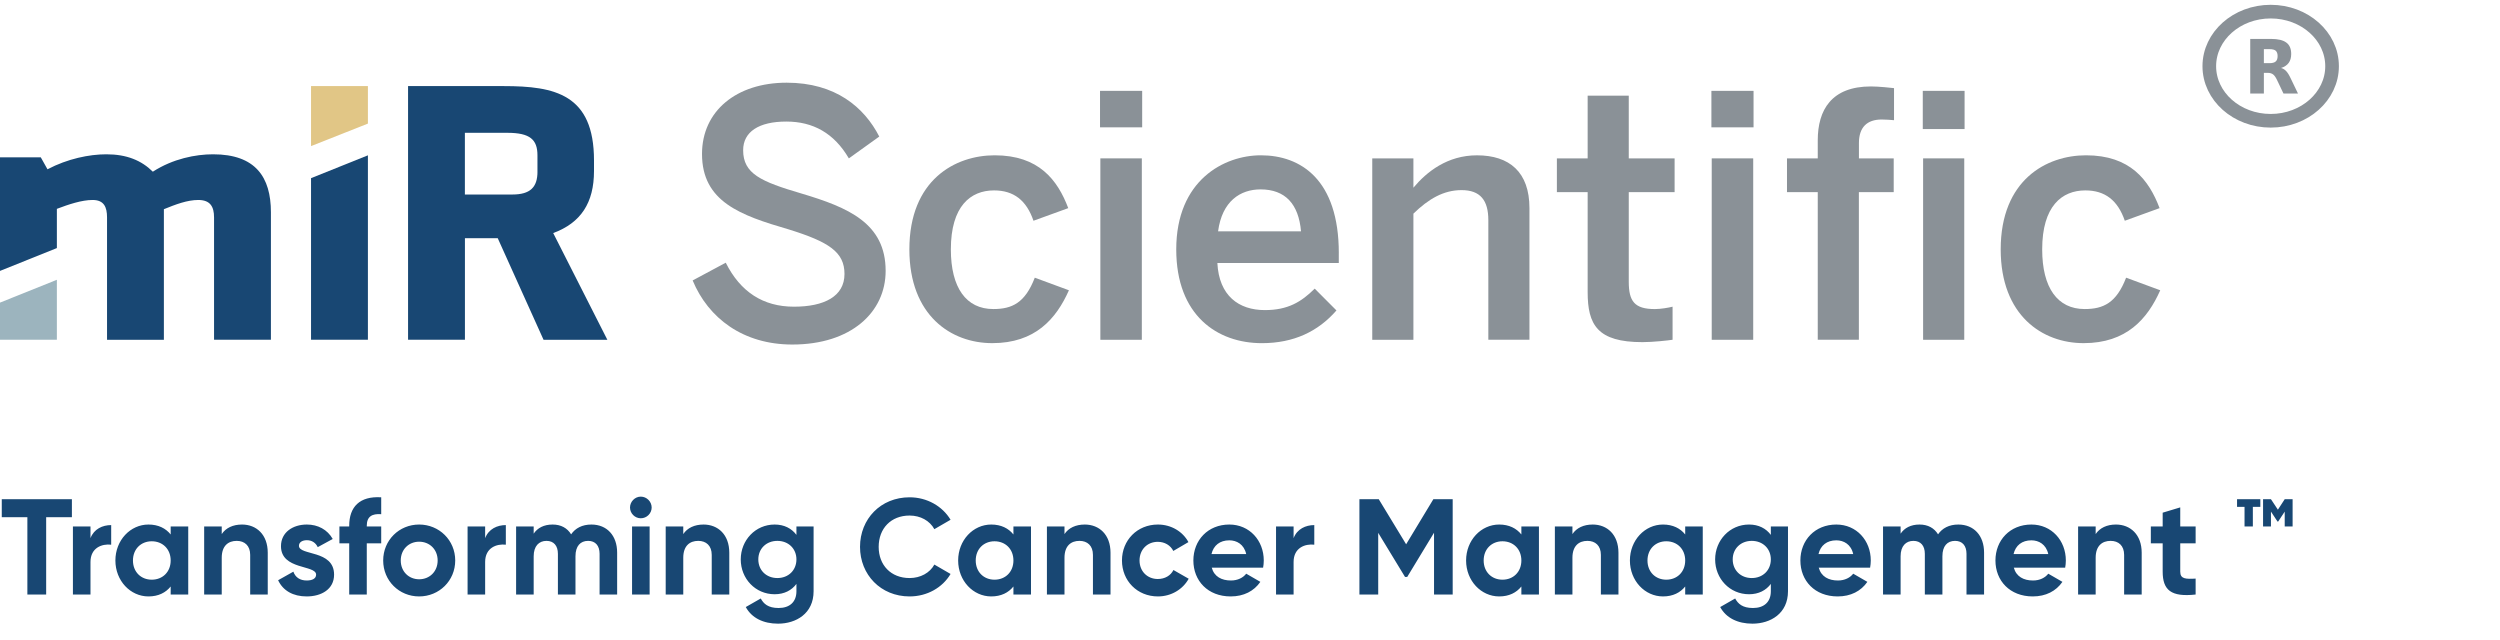 <svg viewBox="0 0 215 55" fill="none" xmlns="http://www.w3.org/2000/svg">
<path d="M23.299 18.254V29.22H18.408V18.694C18.408 17.786 18.091 17.198 17.056 17.198C16.106 17.198 15.1 17.581 14.094 17.991V29.222H9.205V18.694C9.205 17.814 8.945 17.198 7.968 17.198C7.019 17.198 5.897 17.581 4.891 17.961V21.334L0 23.298V13.533H3.509L4.084 14.559C5.809 13.651 7.679 13.27 9.146 13.27C10.901 13.27 12.167 13.798 13.144 14.766C14.869 13.651 16.825 13.27 18.32 13.27C21.976 13.268 23.299 15.234 23.299 18.254Z" fill="#184773"/>
<path d="M0 26.025L4.891 24.061V29.22H0V26.025Z" fill="#9CB4BE"/>
<path d="M31.64 10.629L26.749 12.565V7.404H31.64V10.629Z" fill="#E1C686"/>
<path d="M26.749 29.22V15.322L31.64 13.358V29.22H26.749Z" fill="#184773"/>
<path d="M47.575 20.043C49.963 19.163 51.084 17.434 51.084 14.707V13.796C51.084 8.107 47.72 7.404 43.319 7.404H35.093V29.22H39.984V20.483H42.804L46.745 29.222H52.233L47.575 20.043ZM46.223 14.764C46.223 16.113 45.59 16.728 44.066 16.728H39.98V11.422H43.632C45.587 11.422 46.221 12.007 46.221 13.358V14.764H46.223Z" fill="#184773"/>
<path d="M59.568 24.118L62.414 22.592C63.678 25.114 65.637 26.375 68.282 26.375C70.871 26.375 72.626 25.495 72.626 23.561C72.626 21.684 71.303 20.804 67.794 19.718C63.681 18.519 60.373 17.346 60.373 13.24C60.373 9.545 63.337 7.111 67.651 7.111C71.85 7.111 74.324 9.223 75.617 11.744L73.001 13.621C71.735 11.452 69.924 10.454 67.622 10.454C65.264 10.454 63.911 11.334 63.911 12.918C63.911 14.942 65.435 15.615 68.918 16.64C72.945 17.841 76.165 19.192 76.165 23.296C76.165 26.843 73.203 29.63 68.14 29.63C63.911 29.63 60.92 27.373 59.568 24.118Z" fill="#8A9197"/>
<path d="M78.206 21.449C78.206 15.467 82.147 13.356 85.541 13.356C89.338 13.356 90.95 15.467 91.87 17.899L88.879 18.985C88.275 17.226 87.181 16.375 85.485 16.375C83.47 16.375 81.774 17.724 81.774 21.447C81.774 24.759 83.097 26.578 85.426 26.578C87.036 26.578 88.157 26.05 88.992 23.881L91.927 24.964C90.832 27.429 89.021 29.51 85.34 29.51C81.801 29.515 78.206 27.138 78.206 21.449Z" fill="#8A9197"/>
<path d="M98.227 7.814H94.602V10.951H98.227V7.814Z" fill="#8A9197"/>
<path d="M98.197 13.62H94.631V29.222H98.197V13.62Z" fill="#8A9197"/>
<path d="M115.138 21.772C115.138 15.437 111.859 13.356 108.436 13.356C105.273 13.356 101.157 15.495 101.157 21.449C101.157 27.138 104.696 29.512 108.52 29.512C111.253 29.512 113.352 28.514 114.935 26.698L113.065 24.822C111.914 25.965 110.763 26.668 108.777 26.668C106.534 26.668 104.836 25.437 104.694 22.62H115.136V21.772H115.138ZM104.755 19.895C105.099 17.286 106.681 16.288 108.407 16.288C110.534 16.288 111.685 17.549 111.887 19.895H104.755Z" fill="#8A9197"/>
<path d="M6.183 42.932H0.152V44.478H2.354V51.129H3.97V44.478H6.183V42.932ZM7.782 46.281V45.274H6.271V51.129H7.782V48.33C7.782 47.101 8.777 46.749 9.562 46.843V45.157C8.824 45.157 8.086 45.485 7.782 46.281ZM14.678 45.274V45.965C14.256 45.438 13.624 45.11 12.769 45.11C11.212 45.11 9.924 46.457 9.924 48.202C9.924 49.946 11.212 51.293 12.769 51.293C13.624 51.293 14.256 50.965 14.678 50.438V51.129H16.188V45.274H14.678ZM13.05 49.853C12.125 49.853 11.434 49.185 11.434 48.202C11.434 47.218 12.125 46.55 13.05 46.55C13.987 46.55 14.678 47.218 14.678 48.202C14.678 49.185 13.987 49.853 13.05 49.853ZM20.813 45.11C20.029 45.11 19.42 45.403 19.069 45.93V45.274H17.558V51.129H19.069V47.967C19.069 46.949 19.619 46.515 20.357 46.515C21.036 46.515 21.516 46.925 21.516 47.721V51.129H23.026V47.534C23.026 45.977 22.055 45.11 20.813 45.11ZM25.71 46.937C25.71 46.621 26.014 46.457 26.389 46.457C26.822 46.457 27.15 46.679 27.326 47.054L28.614 46.351C28.157 45.543 27.337 45.11 26.389 45.11C25.183 45.11 24.164 45.778 24.164 46.972C24.164 49.033 27.185 48.565 27.185 49.419C27.185 49.759 26.857 49.923 26.377 49.923C25.792 49.923 25.394 49.642 25.23 49.162L23.918 49.899C24.34 50.801 25.206 51.293 26.377 51.293C27.63 51.293 28.731 50.684 28.731 49.419C28.731 47.265 25.71 47.803 25.71 46.937ZM32.784 44.22V42.768C30.922 42.651 30.032 43.6 30.032 45.215V45.274H29.189V46.726H30.032V51.129H31.543V46.726H32.784V45.274H31.543V45.215C31.543 44.419 31.999 44.162 32.784 44.22ZM36.046 51.293C37.767 51.293 39.149 49.946 39.149 48.202C39.149 46.457 37.767 45.11 36.046 45.11C34.324 45.11 32.954 46.457 32.954 48.202C32.954 49.946 34.324 51.293 36.046 51.293ZM36.046 49.818C35.156 49.818 34.465 49.15 34.465 48.202C34.465 47.253 35.156 46.586 36.046 46.586C36.947 46.586 37.638 47.253 37.638 48.202C37.638 49.15 36.947 49.818 36.046 49.818ZM41.722 46.281V45.274H40.212V51.129H41.722V48.33C41.722 47.101 42.717 46.749 43.502 46.843V45.157C42.764 45.157 42.027 45.485 41.722 46.281ZM50.861 45.11C50.065 45.11 49.479 45.426 49.116 45.953C48.788 45.415 48.25 45.11 47.524 45.11C46.774 45.11 46.224 45.403 45.896 45.895V45.274H44.385V51.129H45.896V47.839C45.896 46.96 46.353 46.515 46.997 46.515C47.629 46.515 47.98 46.937 47.98 47.628V51.129H49.491V47.839C49.491 46.96 49.913 46.515 50.58 46.515C51.212 46.515 51.564 46.937 51.564 47.628V51.129H53.074V47.522C53.074 46.059 52.196 45.11 50.861 45.11ZM55.106 44.572C55.622 44.572 56.043 44.15 56.043 43.646C56.043 43.143 55.622 42.71 55.106 42.71C54.603 42.71 54.181 43.143 54.181 43.646C54.181 44.15 54.603 44.572 55.106 44.572ZM54.357 51.129H55.868V45.274H54.357V51.129ZM60.506 45.11C59.721 45.11 59.112 45.403 58.761 45.93V45.274H57.25V51.129H58.761V47.967C58.761 46.949 59.311 46.515 60.049 46.515C60.728 46.515 61.208 46.925 61.208 47.721V51.129H62.719V47.534C62.719 45.977 61.747 45.11 60.506 45.11ZM68.493 45.274V46C68.084 45.45 67.451 45.11 66.62 45.11C64.957 45.11 63.704 46.468 63.704 48.108C63.704 49.759 64.957 51.105 66.62 51.105C67.451 51.105 68.084 50.766 68.493 50.216V50.848C68.493 51.773 67.908 52.288 66.959 52.288C66.058 52.288 65.671 51.925 65.425 51.469L64.137 52.206C64.653 53.155 65.66 53.635 66.913 53.635C68.458 53.635 69.969 52.768 69.969 50.848V45.274H68.493ZM66.854 49.712C65.906 49.712 65.215 49.045 65.215 48.108C65.215 47.183 65.906 46.515 66.854 46.515C67.802 46.515 68.493 47.183 68.493 48.108C68.493 49.045 67.802 49.712 66.854 49.712ZM78.224 51.293C79.735 51.293 81.058 50.532 81.749 49.361L80.355 48.553C79.969 49.267 79.161 49.712 78.224 49.712C76.62 49.712 75.566 48.6 75.566 47.031C75.566 45.45 76.62 44.337 78.224 44.337C79.161 44.337 79.957 44.782 80.355 45.508L81.749 44.7C81.046 43.529 79.723 42.768 78.224 42.768C75.742 42.768 73.962 44.63 73.962 47.031C73.962 49.419 75.742 51.293 78.224 51.293ZM87.155 45.274V45.965C86.734 45.438 86.101 45.11 85.246 45.11C83.689 45.11 82.401 46.457 82.401 48.202C82.401 49.946 83.689 51.293 85.246 51.293C86.101 51.293 86.734 50.965 87.155 50.438V51.129H88.666V45.274H87.155ZM85.527 49.853C84.602 49.853 83.912 49.185 83.912 48.202C83.912 47.218 84.602 46.55 85.527 46.55C86.464 46.55 87.155 47.218 87.155 48.202C87.155 49.185 86.464 49.853 85.527 49.853ZM93.291 45.11C92.506 45.11 91.897 45.403 91.546 45.93V45.274H90.035V51.129H91.546V47.967C91.546 46.949 92.096 46.515 92.834 46.515C93.513 46.515 93.993 46.925 93.993 47.721V51.129H95.504V47.534C95.504 45.977 94.532 45.11 93.291 45.11ZM99.581 51.293C100.728 51.293 101.724 50.684 102.227 49.771L100.916 49.021C100.681 49.501 100.178 49.794 99.569 49.794C98.667 49.794 98 49.127 98 48.202C98 47.265 98.667 46.597 99.569 46.597C100.166 46.597 100.67 46.902 100.904 47.382L102.204 46.621C101.724 45.719 100.728 45.11 99.581 45.11C97.801 45.11 96.489 46.457 96.489 48.202C96.489 49.946 97.801 51.293 99.581 51.293ZM104.211 48.822H108.626C108.661 48.623 108.684 48.424 108.684 48.202C108.684 46.48 107.455 45.11 105.721 45.11C103.883 45.11 102.63 46.457 102.63 48.202C102.63 49.946 103.871 51.293 105.839 51.293C106.963 51.293 107.841 50.836 108.391 50.04L107.174 49.337C106.916 49.677 106.447 49.923 105.862 49.923C105.066 49.923 104.422 49.595 104.211 48.822ZM104.187 47.651C104.363 46.902 104.914 46.468 105.721 46.468C106.354 46.468 106.986 46.808 107.174 47.651H104.187ZM111.249 46.281V45.274H109.739V51.129H111.249V48.33C111.249 47.101 112.244 46.749 113.029 46.843V45.157C112.291 45.157 111.554 45.485 111.249 46.281ZM124.931 42.932H123.269L120.927 46.808L118.573 42.932H116.91V51.129H118.526V45.824L120.833 49.618H121.02L123.327 45.813V51.129H124.931V42.932ZM130.838 45.274V45.965C130.417 45.438 129.784 45.11 128.93 45.11C127.372 45.11 126.084 46.457 126.084 48.202C126.084 49.946 127.372 51.293 128.93 51.293C129.784 51.293 130.417 50.965 130.838 50.438V51.129H132.349V45.274H130.838ZM129.211 49.853C128.285 49.853 127.595 49.185 127.595 48.202C127.595 47.218 128.285 46.55 129.211 46.55C130.147 46.55 130.838 47.218 130.838 48.202C130.838 49.185 130.147 49.853 129.211 49.853ZM136.974 45.11C136.189 45.11 135.58 45.403 135.229 45.93V45.274H133.719V51.129H135.229V47.967C135.229 46.949 135.78 46.515 136.517 46.515C137.196 46.515 137.676 46.925 137.676 47.721V51.129H139.187V47.534C139.187 45.977 138.215 45.11 136.974 45.11ZM144.927 45.274V45.965C144.505 45.438 143.873 45.11 143.018 45.11C141.461 45.11 140.172 46.457 140.172 48.202C140.172 49.946 141.461 51.293 143.018 51.293C143.873 51.293 144.505 50.965 144.927 50.438V51.129H146.437V45.274H144.927ZM143.299 49.853C142.374 49.853 141.683 49.185 141.683 48.202C141.683 47.218 142.374 46.55 143.299 46.55C144.236 46.55 144.927 47.218 144.927 48.202C144.927 49.185 144.236 49.853 143.299 49.853ZM152.292 45.274V46C151.882 45.45 151.25 45.11 150.418 45.11C148.755 45.11 147.502 46.468 147.502 48.108C147.502 49.759 148.755 51.105 150.418 51.105C151.25 51.105 151.882 50.766 152.292 50.216V50.848C152.292 51.773 151.706 52.288 150.758 52.288C149.856 52.288 149.47 51.925 149.224 51.469L147.936 52.206C148.451 53.155 149.458 53.635 150.711 53.635C152.257 53.635 153.767 52.768 153.767 50.848V45.274H152.292ZM150.652 49.712C149.704 49.712 149.013 49.045 149.013 48.108C149.013 47.183 149.704 46.515 150.652 46.515C151.601 46.515 152.292 47.183 152.292 48.108C152.292 49.045 151.601 49.712 150.652 49.712ZM156.413 48.822H160.828C160.863 48.623 160.887 48.424 160.887 48.202C160.887 46.48 159.657 45.11 157.924 45.11C156.086 45.11 154.833 46.457 154.833 48.202C154.833 49.946 156.074 51.293 158.041 51.293C159.165 51.293 160.043 50.836 160.594 50.04L159.376 49.337C159.118 49.677 158.65 49.923 158.064 49.923C157.268 49.923 156.624 49.595 156.413 48.822ZM156.39 47.651C156.566 46.902 157.116 46.468 157.924 46.468C158.556 46.468 159.189 46.808 159.376 47.651H156.39ZM168.417 45.11C167.62 45.11 167.035 45.426 166.672 45.953C166.344 45.415 165.805 45.11 165.079 45.11C164.33 45.11 163.78 45.403 163.452 45.895V45.274H161.941V51.129H163.452V47.839C163.452 46.96 163.908 46.515 164.552 46.515C165.185 46.515 165.536 46.937 165.536 47.628V51.129H167.047V47.839C167.047 46.96 167.468 46.515 168.136 46.515C168.768 46.515 169.119 46.937 169.119 47.628V51.129H170.63V47.522C170.63 46.059 169.752 45.11 168.417 45.11ZM173.189 48.822H177.604C177.639 48.623 177.662 48.424 177.662 48.202C177.662 46.48 176.433 45.11 174.7 45.11C172.861 45.11 171.608 46.457 171.608 48.202C171.608 49.946 172.849 51.293 174.817 51.293C175.941 51.293 176.819 50.836 177.369 50.04L176.152 49.337C175.894 49.677 175.426 49.923 174.84 49.923C174.044 49.923 173.4 49.595 173.189 48.822ZM173.166 47.651C173.341 46.902 173.892 46.468 174.7 46.468C175.332 46.468 175.964 46.808 176.152 47.651H173.166ZM181.972 45.11C181.188 45.11 180.579 45.403 180.227 45.93V45.274H178.717V51.129H180.227V47.967C180.227 46.949 180.778 46.515 181.515 46.515C182.195 46.515 182.675 46.925 182.675 47.721V51.129H184.185V47.534C184.185 45.977 183.213 45.11 181.972 45.11ZM188.824 46.726V45.274H187.501V43.635L185.99 44.091V45.274H184.972V46.726H185.99V49.162C185.99 50.742 186.705 51.363 188.824 51.129V49.759C187.958 49.806 187.501 49.794 187.501 49.162V46.726H188.824Z" fill="#184773"/>
<path d="M194.389 42.932H192.386V43.588H193.03V45.274H193.745V43.588H194.389V42.932ZM196.485 42.932L195.899 43.834L195.302 42.932H194.623V45.274H195.302V43.998L195.864 44.852H195.923L196.485 43.998V45.274H197.164V42.932H196.485Z" fill="#184773"/>
<path d="M118.014 29.22V13.621H121.553V16.143C122.704 14.764 124.485 13.358 127.018 13.358C129.808 13.358 131.533 14.794 131.533 17.902V29.22H127.997V18.93C127.997 17.229 127.307 16.35 125.695 16.35C124.142 16.35 122.848 17.113 121.553 18.374V29.225H118.014V29.22Z" fill="#8A9197"/>
<path d="M136.538 25.116V16.523H133.892V13.62H136.538V8.226H140.074V13.62H144.016V16.523H140.074V24.233C140.074 25.905 140.563 26.58 142.317 26.58C142.835 26.58 143.498 26.462 143.841 26.375V29.219C143.468 29.279 142.143 29.424 141.252 29.424C137.372 29.424 136.538 27.931 136.538 25.116Z" fill="#8A9197"/>
<path d="M150.805 7.814H147.181V10.951H150.805V7.814Z" fill="#8A9197"/>
<path d="M150.776 13.62H147.208V29.222H150.776V13.62Z" fill="#8A9197"/>
<path d="M156.327 29.22V16.523H153.681V13.621H156.327V12.067C156.327 9.458 157.505 7.434 160.901 7.434C161.591 7.434 162.626 7.552 162.886 7.579V10.336C162.626 10.309 162.138 10.278 161.824 10.278C160.557 10.278 159.868 10.954 159.868 12.302V13.621H162.859V16.523H159.863V29.22H156.327Z" fill="#8A9197"/>
<path d="M168.954 7.814H165.359V11.099H168.954V7.814Z" fill="#8A9197"/>
<path d="M168.926 13.62H165.387V29.222H168.926V13.62Z" fill="#8A9197"/>
<path d="M172.06 21.449C172.06 15.467 176.001 13.356 179.395 13.356C183.192 13.356 184.804 15.467 185.724 17.899L182.733 18.985C182.129 17.226 181.035 16.375 179.339 16.375C177.324 16.375 175.628 17.724 175.628 21.447C175.628 24.759 176.951 26.578 179.28 26.578C180.89 26.578 182.012 26.05 182.846 23.881L185.781 24.964C184.686 27.429 182.875 29.51 179.194 29.51C175.655 29.515 172.06 27.138 172.06 21.449Z" fill="#8A9197"/>
<path d="M195.279 10.387C198.194 10.387 200.558 8.285 200.558 5.693C200.558 3.101 198.194 1 195.279 1C192.363 1 190 3.101 190 5.693C190 8.285 192.363 10.387 195.279 10.387Z" stroke="#8A9197" stroke-width="1.173"/>
<path d="M195.187 5.432C195.429 5.432 195.605 5.382 195.711 5.286C195.817 5.195 195.874 5.041 195.874 4.822C195.874 4.608 195.817 4.458 195.711 4.362C195.605 4.271 195.429 4.226 195.187 4.226H194.693V5.432H195.187ZM194.693 6.265V8.041H193.52V3.347H195.31C195.91 3.347 196.346 3.452 196.624 3.661C196.906 3.866 197.043 4.194 197.043 4.645C197.043 4.954 196.973 5.209 196.827 5.409C196.682 5.605 196.465 5.755 196.17 5.846C196.333 5.887 196.474 5.974 196.602 6.106C196.73 6.238 196.858 6.438 196.986 6.711L197.625 8.041H196.377L195.822 6.875C195.711 6.643 195.597 6.479 195.482 6.397C195.367 6.311 195.213 6.265 195.023 6.265H194.693Z" fill="#8A9197"/>
</svg>
